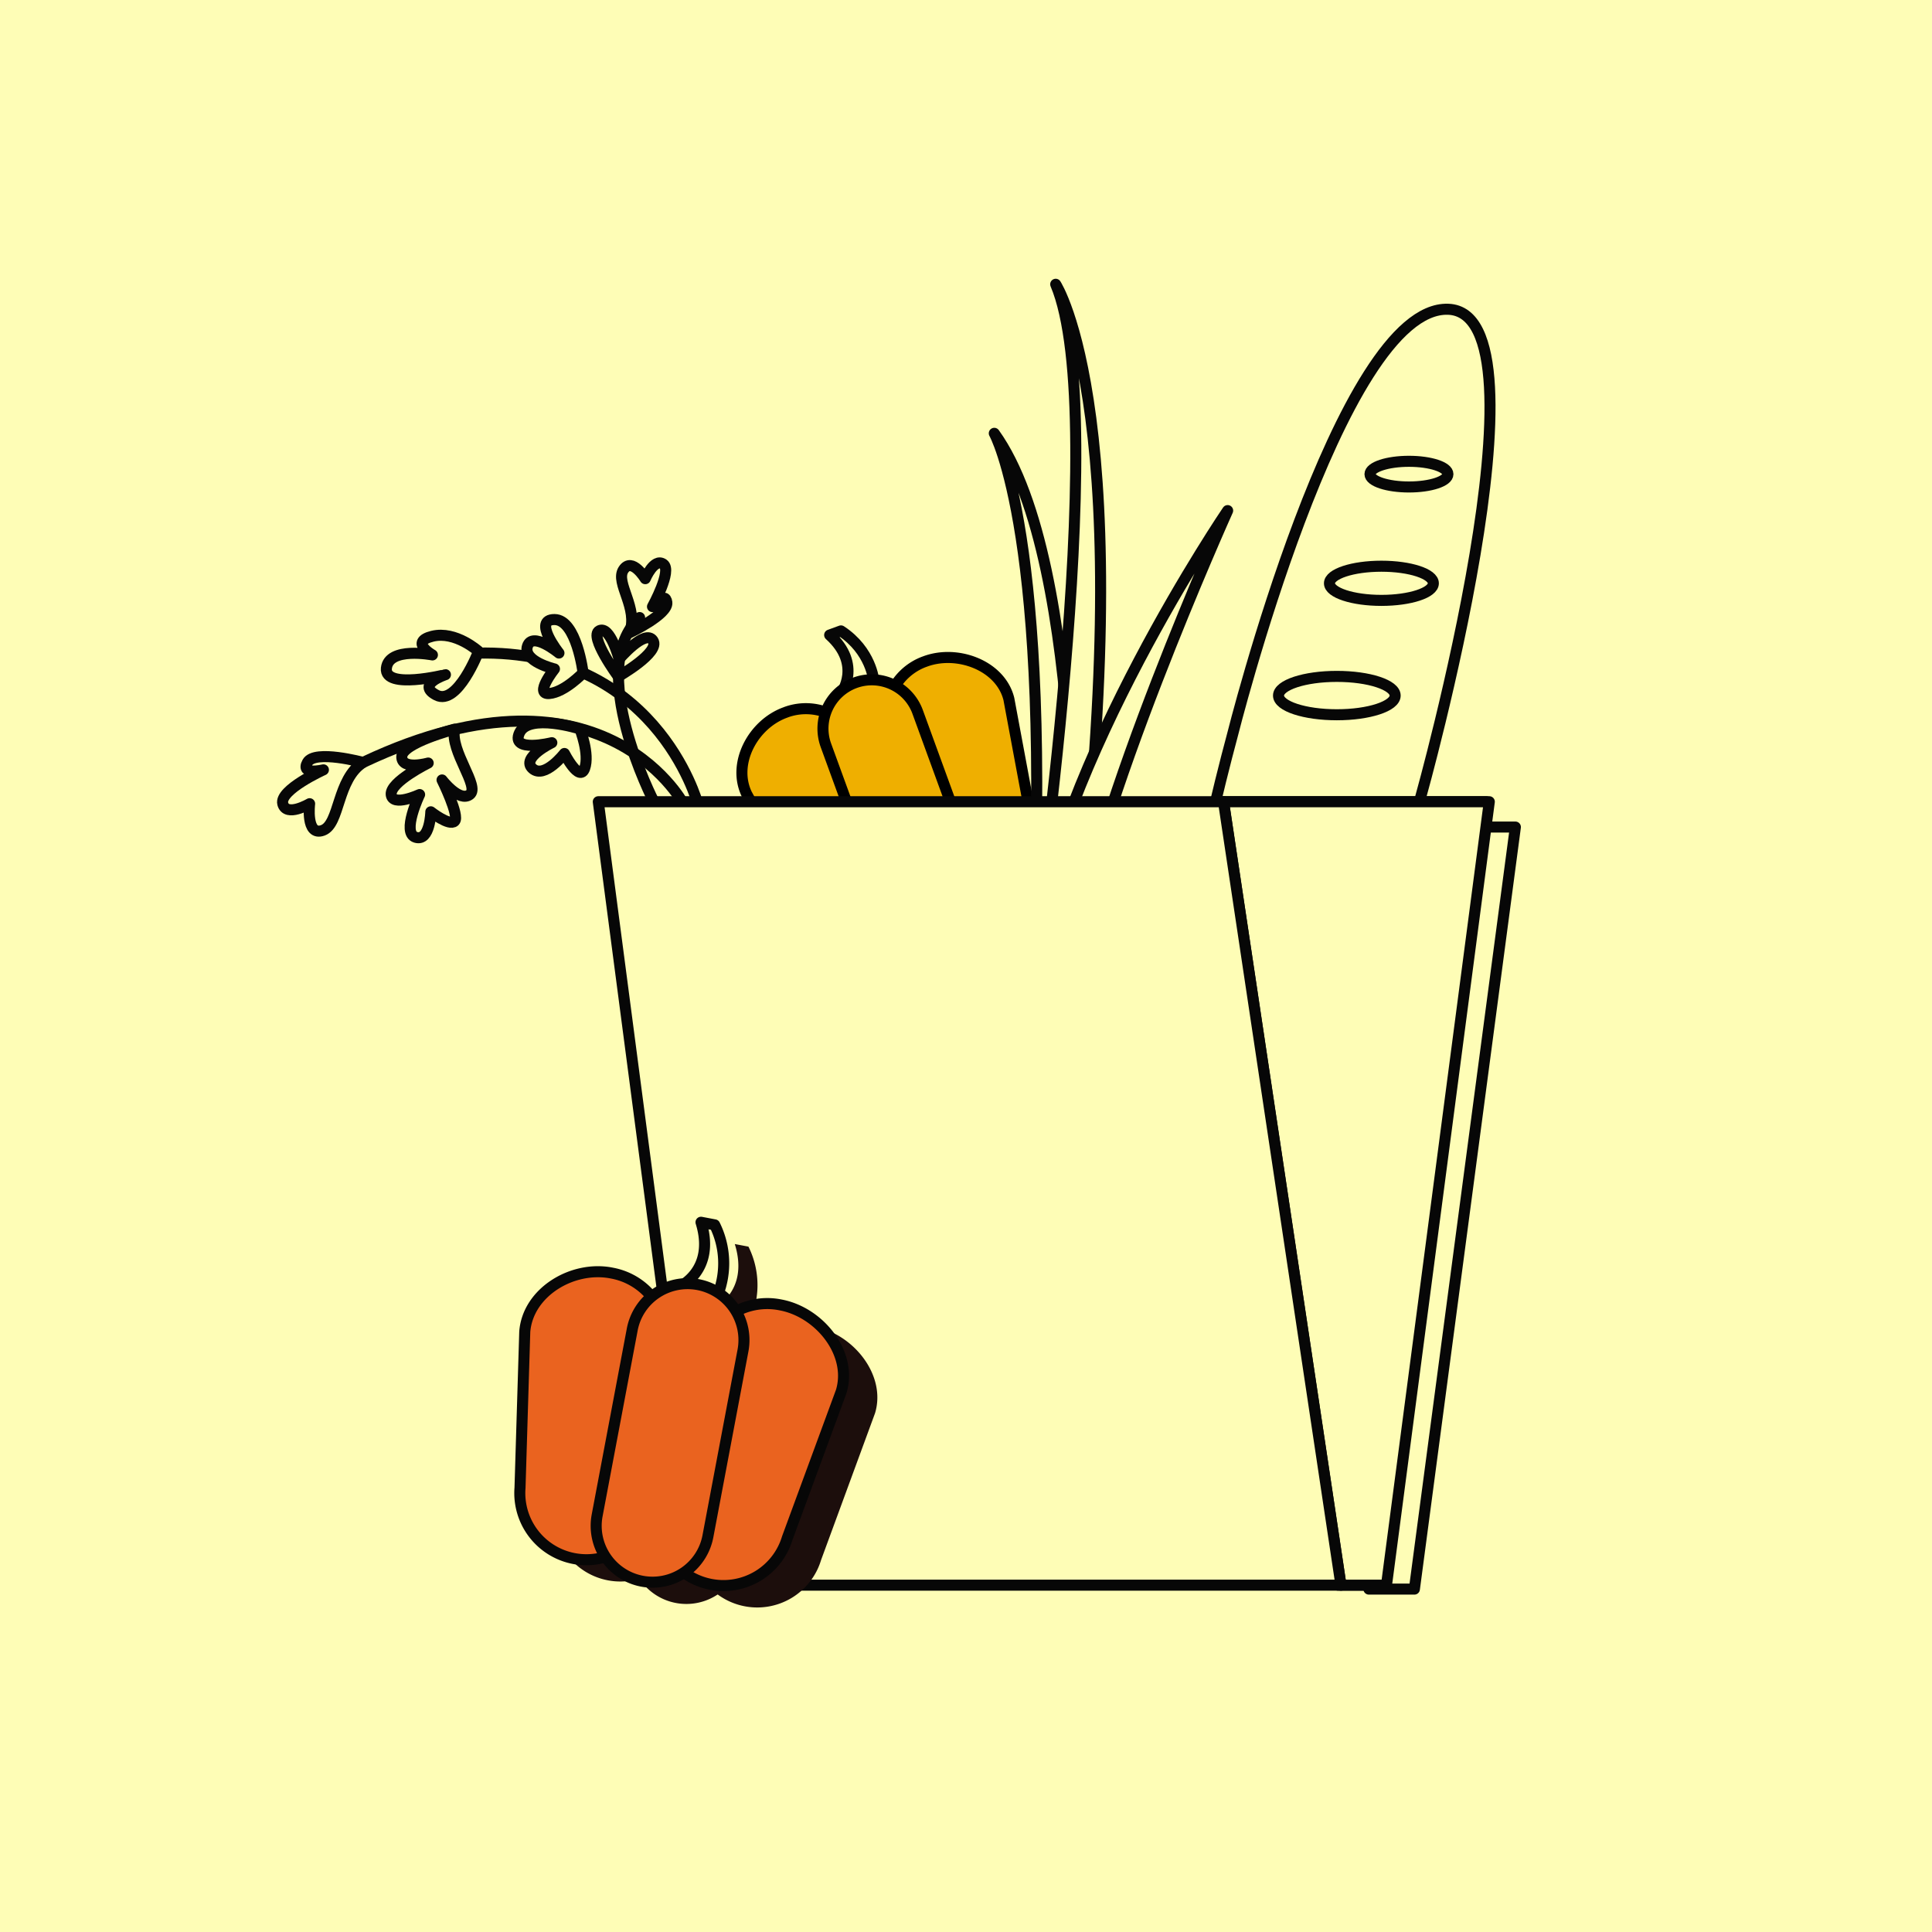 <svg xmlns="http://www.w3.org/2000/svg" viewBox="0 0 700 700"><defs><style>.cls-1,.cls-2{fill:#fefdb6;}.cls-2,.cls-4,.cls-6{stroke:#070707;}.cls-2,.cls-3,.cls-4,.cls-6{stroke-linecap:round;stroke-linejoin:round;stroke-width:4px;}.cls-3{fill:#efaf00;stroke:#000;}.cls-4{fill:none;}.cls-5{fill:#1c0e0c;}.cls-6{fill:#ea631f;}</style></defs><g id="Layer_2" data-name="Layer 2"><rect class="cls-1" x="-21.39" y="-1552.83" width="7197.02" height="2279.9"/></g><g id="Chars"><g id="GROCERY_BAG" data-name="GROCERY BAG"><g id="BAGUETTE"><path class="cls-2" d="M514.73,288.85h0c-11.23,42.39-45.46,160.57-77.6,158.06-39.14-3.05,9.33-180.3,9.33-180.3s39-155.9,78.22-154.56S514.73,288.85,514.73,288.85Z"/><ellipse class="cls-2" cx="454.56" cy="367.17" rx="4.65" ry="14.12" transform="translate(67.89 805.26) rotate(-87.5)"/><ellipse class="cls-2" cx="510.49" cy="171.79" rx="14.12" ry="4.65"/><ellipse class="cls-2" cx="500.51" cy="211.34" rx="18.82" ry="6.19"/><ellipse class="cls-2" cx="484.36" cy="252.02" rx="21.13" ry="6.95"/><ellipse class="cls-2" cx="465.55" cy="330.36" rx="6.19" ry="18.82" transform="translate(115.17 781.04) rotate(-87.5)"/><ellipse class="cls-2" cx="471.43" cy="298.21" rx="6.95" ry="21.13" transform="translate(152.91 756.17) rotate(-87.5)"/></g><g id="RED_PEPPER" data-name="RED PEPPER"><path class="cls-2" d="M304.72,251.31s7.84-10.4-4.12-21.23l4.1-1.49c10.93,7.18,11.86,17.88,11.86,17.88Z"/><path class="cls-3" d="M320.3,341.16h0a20.92,20.92,0,0,1-25.94-10.43l-23.74-42.87c-5.49-11.16,2.2-25.45,13.88-29.7l.33-.13a20.92,20.92,0,0,1,26.81,12.49l21.14,43.82A20.92,20.92,0,0,1,320.3,341.16Z"/><path class="cls-3" d="M361.39,326.17h0a20.92,20.92,0,0,0,13.14-24.67l-9-48.26c-3-12.07-18.52-17.89-30.2-13.63l-.33.12a20.92,20.92,0,0,0-12.49,26.81l12,47.15A20.91,20.91,0,0,0,361.39,326.17Z"/><path class="cls-3" d="M342.25,336.37h0a17.68,17.68,0,0,1-22.67-10.55l-20.33-55.76a17.69,17.69,0,0,1,10.55-22.68h0a17.69,17.69,0,0,1,22.68,10.56l20.33,55.76A17.67,17.67,0,0,1,342.25,336.37Z"/></g><g id="PARSLEY"><path class="cls-4" d="M247.61,291.2s-31.55-59.42-124.38-10.81"/><path class="cls-2" d="M164.71,264.19s-19.14,5-19.14,10,9.57,2.27,9.57,2.27-13.88,6.85-13.4,11.42,10.29,0,10.29,0-6.66,13.89-1.42,15.49,5.48-9.24,5.48-9.24,6.7,5.28,8.62,3.4-4.55-14.94-4.55-14.94,6.22,8.18,10.05,5.29S163,272.18,164.71,264.19Z"/><path class="cls-2" d="M131.56,276.24s-17.54-4.74-20.17,0,5.79,2.69,5.79,2.69-16,7.27-14.73,12.27,9.73,0,9.73,0-1.47,11.95,4.79,9.65S122,282.33,131.56,276.24Z"/><path class="cls-2" d="M228.07,229.27s14.09-6.66,13.54-11-5.2,1.52-5.2,1.52,7.24-13.09,3.91-15.4-6.53,5.28-6.53,5.28-4.84-8-7.92-3.22S231.51,220.41,228.07,229.27Z"/><path class="cls-4" d="M252.81,291.2s-15.44-57.95-83.09-54.44"/><path class="cls-2" d="M173.4,236s-7.62,19.77-15.23,15.87,3.22-7.42,3.22-7.42S139.14,250,140,242.1s16.67-4.81,16.67-4.81-8.41-4.72,0-6.77S173.4,236,173.4,236Z"/><path class="cls-2" d="M211.27,243.8s-2.35-19.33-10.38-19.33,1.63,12.14,1.63,12.14-9.66-8-11.42-2.48,9.79,8.24,9.79,8.24-7.45,9.38-1.88,8.91S211.27,243.8,211.27,243.8Z"/><path class="cls-2" d="M210.11,264.11s-18.57-5.88-21.9,1.43,11.73,3.55,11.73,3.55-11.32,5.46-7,9.36S204.5,273,204.5,273s5.44,10.66,7.33,5.41S210.11,264.11,210.11,264.11Z"/><path class="cls-2" d="M224,245.12s15.44-8.78,12.57-13.06-12.25,6.73-12.25,6.73-3.27-12.22-7.17-10.28S224,245.12,224,245.12Z"/><path class="cls-4" d="M236.93,290.48s-25.05-48.6-5.19-66.73"/></g><g id="ONION"><path class="cls-2" d="M360.25,157S381.6,194.56,374,346.31l15.06.48S394.07,204,360.25,157Z"/><path class="cls-2" d="M374,346.31S402.89,151.19,382.5,103c0,0,31.73,48.26,6.59,243.75Z"/><path class="cls-2" d="M374,346.31C382.71,276.24,444.8,185,444.8,185s-49.62,110.34-55.71,161.76Z"/><path class="cls-2" d="M367.54,401.88s4.61-26.74,6.49-55.57c0,0,8-6.58,15.06.48a351.92,351.92,0,0,0,.7,59.88Z"/><ellipse class="cls-2" cx="378.6" cy="405.09" rx="6.75" ry="11.51" transform="translate(-114.93 657.82) rotate(-74.05)"/><path class="cls-2" d="M387.42,407.52l0,.06c-.41,1.46-1.72,2.54-3.68,3a12.19,12.19,0,0,1-6.25-.24c-4.71-1.34-7.75-4.66-7-7.56l0-.06c.41-1.46,1.72-2.54,3.68-3a12.23,12.23,0,0,1,6.26.24C385.15,401.3,388.2,404.62,387.42,407.52Zm-15.67-4.37c-.57,2.14,2.2,4.87,6.07,6a10.82,10.82,0,0,0,5.58.23,3.48,3.48,0,0,0,2.75-2.13v0c.58-2.14-2.19-4.87-6.07-6a10.82,10.82,0,0,0-5.58-.23,3.48,3.48,0,0,0-2.75,2.13Z"/><path class="cls-2" d="M382.83,406.26v0c-.42,1.47-2.52,2.12-4.79,1.47s-3.69-2.29-3.3-3.75v0c.42-1.48,2.52-2.13,4.79-1.48h0C381.78,403.15,383.22,404.79,382.83,406.26ZM376,404.34c-.17.65.81,1.72,2.41,2.17s3,.07,3.18-.58h0c.17-.65-.82-1.71-2.41-2.17h0c-1.6-.45-3-.07-3.18.58Z"/></g><g id="PACK"><polygon class="cls-2" points="538.53 290.48 501.29 574.34 484.8 574.34 442.23 290.48 538.53 290.48"/><polygon class="cls-2" points="549.05 299.66 512.46 575.76 495.97 575.76 454.06 299.66 549.05 299.66"/><polygon class="cls-2" points="539.6 290.48 502.35 574.34 485.86 574.34 443.3 290.48 539.6 290.48"/><polygon class="cls-2" points="485.86 574.34 254.02 574.34 216.77 290.48 443.3 290.48 485.86 574.34"/></g></g><g id="YELLOW_PEPPER" data-name="YELLOW PEPPER"><path class="cls-5" d="M258,474.32s13.71-5.78,8.23-23.58l4.95.94A31.29,31.29,0,0,1,272.31,477Z"/><path class="cls-5" d="M220.28,572.59h0a24.14,24.14,0,0,1-19.59-25.65l1.72-56.55c1.14-14.31,17.19-23.95,31.29-21.29l.41.08a24.13,24.13,0,0,1,19.24,28.2l-4.87,56A24.14,24.14,0,0,1,220.28,572.59Z"/><path class="cls-5" d="M269.89,582h0a24.15,24.15,0,0,0,27.59-16.74L317.05,512c4.15-13.74-7.83-28.67-21.93-31.33l-.4-.08a24.16,24.16,0,0,0-28.21,19.25l-15.86,53.88A24.14,24.14,0,0,0,269.89,582Z"/><path class="cls-5" d="M244.89,580.79h0a20.42,20.42,0,0,1-16.28-23.85l12.71-67.33a20.41,20.41,0,0,1,23.85-16.27h0a20.42,20.42,0,0,1,16.28,23.85l-12.71,67.33A20.41,20.41,0,0,1,244.89,580.79Z"/></g><g id="YELLOW_PEPPER-2" data-name="YELLOW PEPPER"><path class="cls-2" d="M245.76,466.43s13.71-5.78,8.23-23.58l4.95.94a31.26,31.26,0,0,1,1.12,25.33Z"/><path class="cls-6" d="M208,564.7h0a24.14,24.14,0,0,1-19.59-25.65l1.72-56.55c1.14-14.31,17.19-23.95,31.29-21.29l.4.08a24.13,24.13,0,0,1,19.25,28.2l-4.87,56A24.15,24.15,0,0,1,208,564.7Z"/><path class="cls-6" d="M257.64,574.06h0a24.14,24.14,0,0,0,27.59-16.74l19.57-53.18c4.15-13.74-7.83-28.67-21.93-31.33l-.4-.08A24.14,24.14,0,0,0,254.26,492L238.4,545.86A24.13,24.13,0,0,0,257.64,574.06Z"/><path class="cls-6" d="M232.64,572.9h0a20.42,20.42,0,0,1-16.28-23.85l12.71-67.33a20.42,20.42,0,0,1,23.85-16.28h0A20.44,20.44,0,0,1,269.2,489.3l-12.71,67.33A20.41,20.41,0,0,1,232.64,572.9Z"/></g></g></svg>